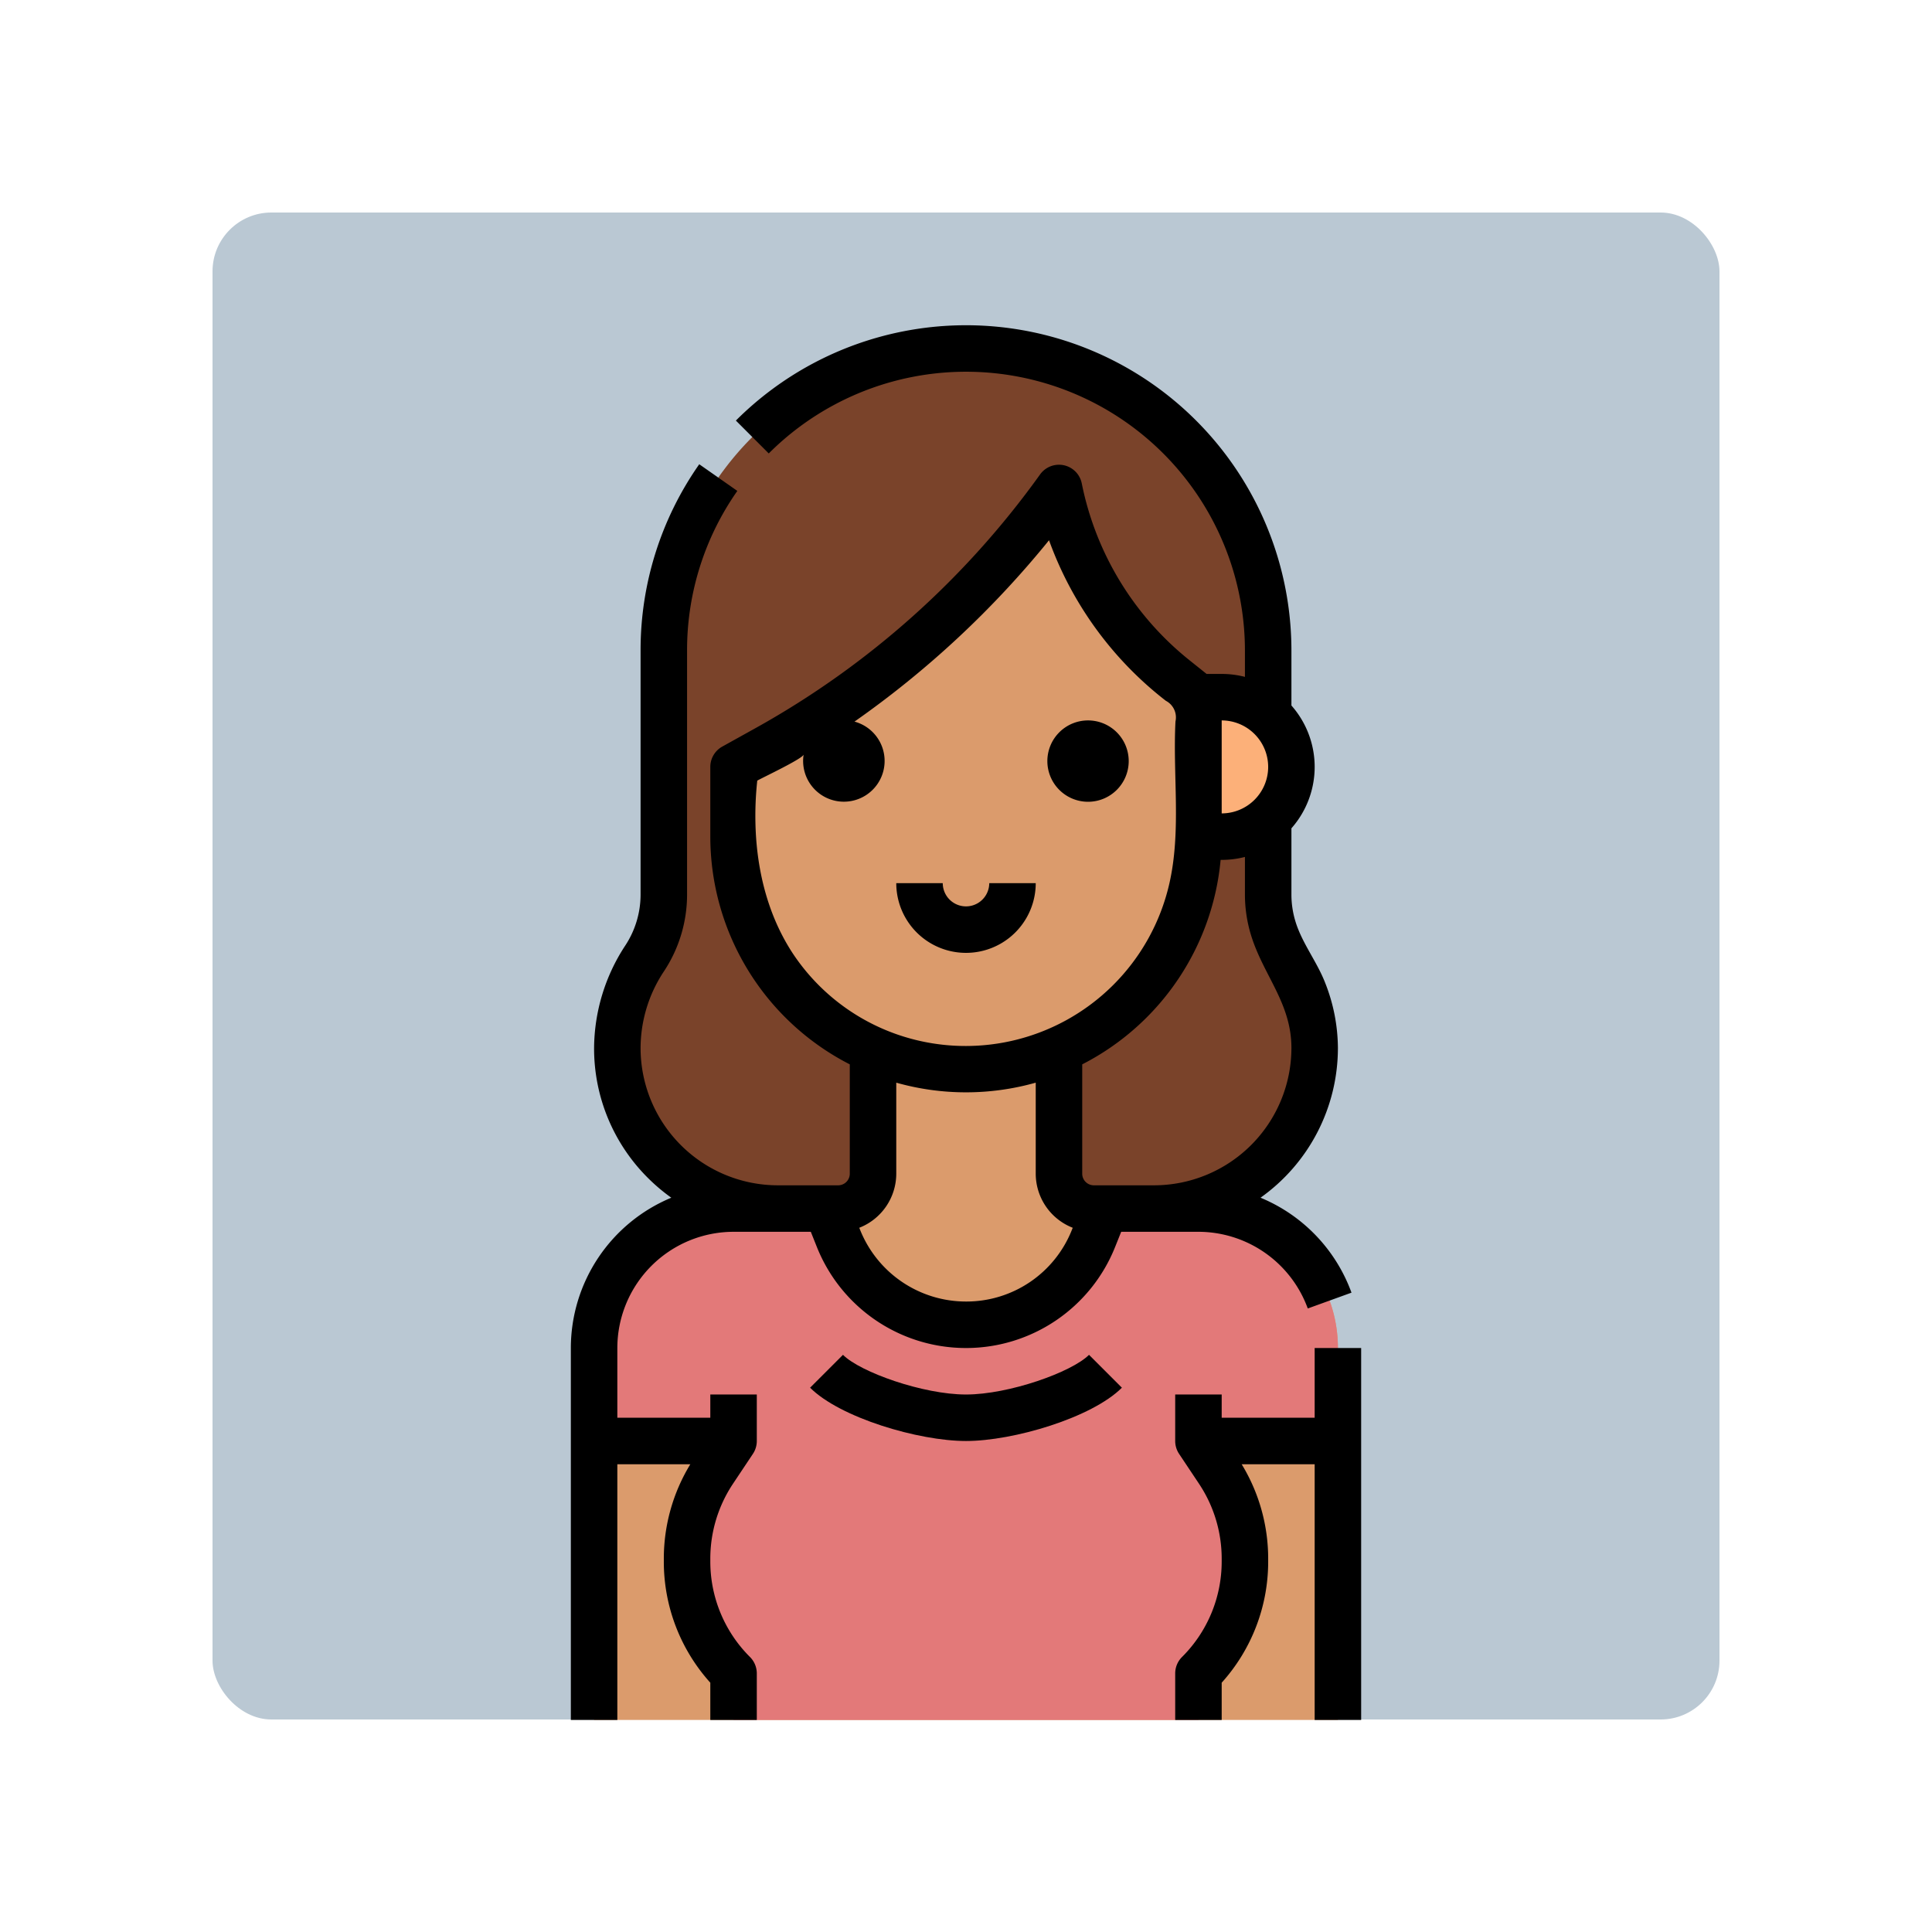 <?xml version="1.0"?>
<svg xmlns="http://www.w3.org/2000/svg" xmlns:xlink="http://www.w3.org/1999/xlink" xmlns:svgjs="http://svgjs.com/svgjs" version="1.1" width="512" height="512" x="0" y="0" viewBox="0 0 512 512" style="enable-background:new 0 0 512 512" xml:space="preserve" class=""><rect width="512" height="512" rx="20" ry="20" fill="#bac8d3" shape="rounded" transform="matrix(0.78,0,0,0.78,56.32,56.32)"/><g transform="matrix(0.77,0,0,0.77,58.88,73.879)"><g xmlns="http://www.w3.org/2000/svg" id="Filled_outline" data-name="Filled outline"><path d="M376,264.733h0a55.267,55.267,0,0,0-9.282-30.656h0A40,40,0,0,1,360,211.889V128A104,104,0,0,0,256,24h0A104,104,0,0,0,152,128v83.889a40,40,0,0,1-6.718,22.188h0A55.267,55.267,0,0,0,136,264.733h0A55.267,55.267,0,0,0,191.267,320H320.733A55.267,55.267,0,0,0,376,264.733Z" style="" fill="#7a432a" data-original="#7a432a" class=""/><path d="M336,320H300a12,12,0,0,1-12-12V240H224v68a12,12,0,0,1-12,12H176a48,48,0,0,0-48,48V496H384V368A48,48,0,0,0,336,320Z" style="" fill="#db9b6c" data-original="#fdc8a2" class=""/><path d="M288,240v49.33a80.1,80.1,0,0,1-64,0V240Z" style="" fill="#db9b6c" data-original="#fdbf92" class=""/><path d="M336,496V480h0a54.626,54.626,0,0,0,16-38.627v-.833a54.625,54.625,0,0,0-9.174-30.3L336,400h48V368a48,48,0,0,0-48-48H304l-4.12,10.29a47.26,47.26,0,0,1-87.76,0L208,320H176a48,48,0,0,0-48,48v32h48l-6.826,10.239A54.625,54.625,0,0,0,160,440.54v.833A54.626,54.626,0,0,0,176,480h0v16" style="" fill="#e37979" data-original="#f6aeae" class=""/><path d="M256,272h0a80,80,0,0,1-80-80V168l11.842-6.579A305.266,305.266,0,0,0,288,72h0a111.987,111.987,0,0,0,39.853,65.483L336,144v48A80,80,0,0,1,256,272Z" style="" fill="#db9b6c" data-original="#fdc8a2" class=""/><path d="M360,144h8a0,0,0,0,1,0,0v48a0,0,0,0,1,0,0h-8a24,24,0,0,1-24-24v0A24,24,0,0,1,360,144Z" transform="translate(704 336) rotate(-180)" style="" fill="#fcb079" data-original="#fcb079"/><path d="M373.627,354.391l15.046-5.444a56.126,56.126,0,0,0-31.307-32.682A63.219,63.219,0,0,0,384,264.731a61.754,61.754,0,0,0-4.47-22.626c-2.841-7.215-7.92-13.552-10.157-20.958A31.706,31.706,0,0,1,368,211.89V189.132a31.91,31.91,0,0,0,0-42.264V128A112,112,0,0,0,176.8,48.8l11.314,11.314A96,96,0,0,1,352,128v9.013A31.94,31.94,0,0,0,344,136h-5.193l-5.956-4.765a104.132,104.132,0,0,1-37.006-60.8A8,8,0,0,0,281.49,67.35a299.125,299.125,0,0,1-97.533,87.078l-11.842,6.579A8,8,0,0,0,168,168v24a88.094,88.094,0,0,0,48,78.372V308a4,4,0,0,1-4,4H191.27A47.277,47.277,0,0,1,144,264.731a47.862,47.862,0,0,1,7.936-26.213A47.859,47.859,0,0,0,160,211.89V128a95.394,95.394,0,0,1,17.3-54.991l-13.107-9.176A111.321,111.321,0,0,0,144,128v83.89a31.911,31.911,0,0,1-5.381,17.759A64.96,64.96,0,0,0,128,264.73a62.815,62.815,0,0,0,18.53,44.734,63.934,63.934,0,0,0,8.044,6.805A56.082,56.082,0,0,0,120,368V496h16V408h25.122A62.41,62.41,0,0,0,152,440.54v.833a62.174,62.174,0,0,0,16,41.814V496h16V480a8,8,0,0,0-2.343-5.657A46.318,46.318,0,0,1,168,441.373v-.833a46.481,46.481,0,0,1,7.831-25.864l6.825-10.238A8.005,8.005,0,0,0,184,400V384H168v8H136V368a40.045,40.045,0,0,1,40-40h26.586l2.1,5.256a55.259,55.259,0,0,0,102.617.008L309.414,328H336A40.118,40.118,0,0,1,373.627,354.391ZM360,168a16.019,16.019,0,0,1-16,16V152A16.019,16.019,0,0,1,360,168ZM183.735,192.018a112.179,112.179,0,0,1,.425-19.3c1.793-1.025,15.962-7.707,15.962-9.009a14.024,14.024,0,1,0,17.5-11.3A329.881,329.881,0,0,0,284.576,89.99a122.477,122.477,0,0,0,40.2,55.249,6.455,6.455,0,0,1,3.318,7.133c-.96,18.7,2.066,37.764-2.16,56.007a71.9,71.9,0,0,1-94.019,51.559,71.185,71.185,0,0,1-35.45-27.626C188.6,220.39,184.686,206.342,183.735,192.018ZM256,352a39.262,39.262,0,0,1-36.453-24.684l-.282-.7A20.019,20.019,0,0,0,232,308V276.673a88.228,88.228,0,0,0,48,0V308a20.017,20.017,0,0,0,12.735,18.614l-.284.707A39.062,39.062,0,0,1,256,352Zm44-40a4,4,0,0,1-4-4V270.372A88.169,88.169,0,0,0,343.633,200H344a31.94,31.94,0,0,0,8-1.013v12.9a47.7,47.7,0,0,0,2.062,13.905C358.312,239.742,368,249.25,368,264.73A47.323,47.323,0,0,1,320.73,312Z" fill="#000000" data-original="#000000" style="" class=""/><path d="M376,368v24H344v-8H328v16a8.005,8.005,0,0,0,1.344,4.438l6.825,10.238A46.481,46.481,0,0,1,344,440.54v.833a46.318,46.318,0,0,1-13.657,32.97A8,8,0,0,0,328,480v16h16V483.187a62.174,62.174,0,0,0,16-41.814v-.833A62.41,62.41,0,0,0,350.878,408H376v88h16V368Z" fill="#000000" data-original="#000000" style="" class=""/><path d="M256,384c-14.775,0-36.38-7.693-42.343-13.657l-11.314,11.314C212.674,391.987,239.669,400,256,400s43.326-8.013,53.657-18.343l-11.314-11.314C292.38,376.307,270.775,384,256,384Z" fill="#000000" data-original="#000000" style="" class=""/><path d="M298,180a14,14,0,1,0-14-14A14.015,14.015,0,0,0,298,180Z" fill="#000000" data-original="#000000" style="" class=""/><path d="M280,208H264a8,8,0,0,1-16,0H232a24,24,0,0,0,48,0Z" fill="#000000" data-original="#000000" style="" class=""/></g></g></svg>
